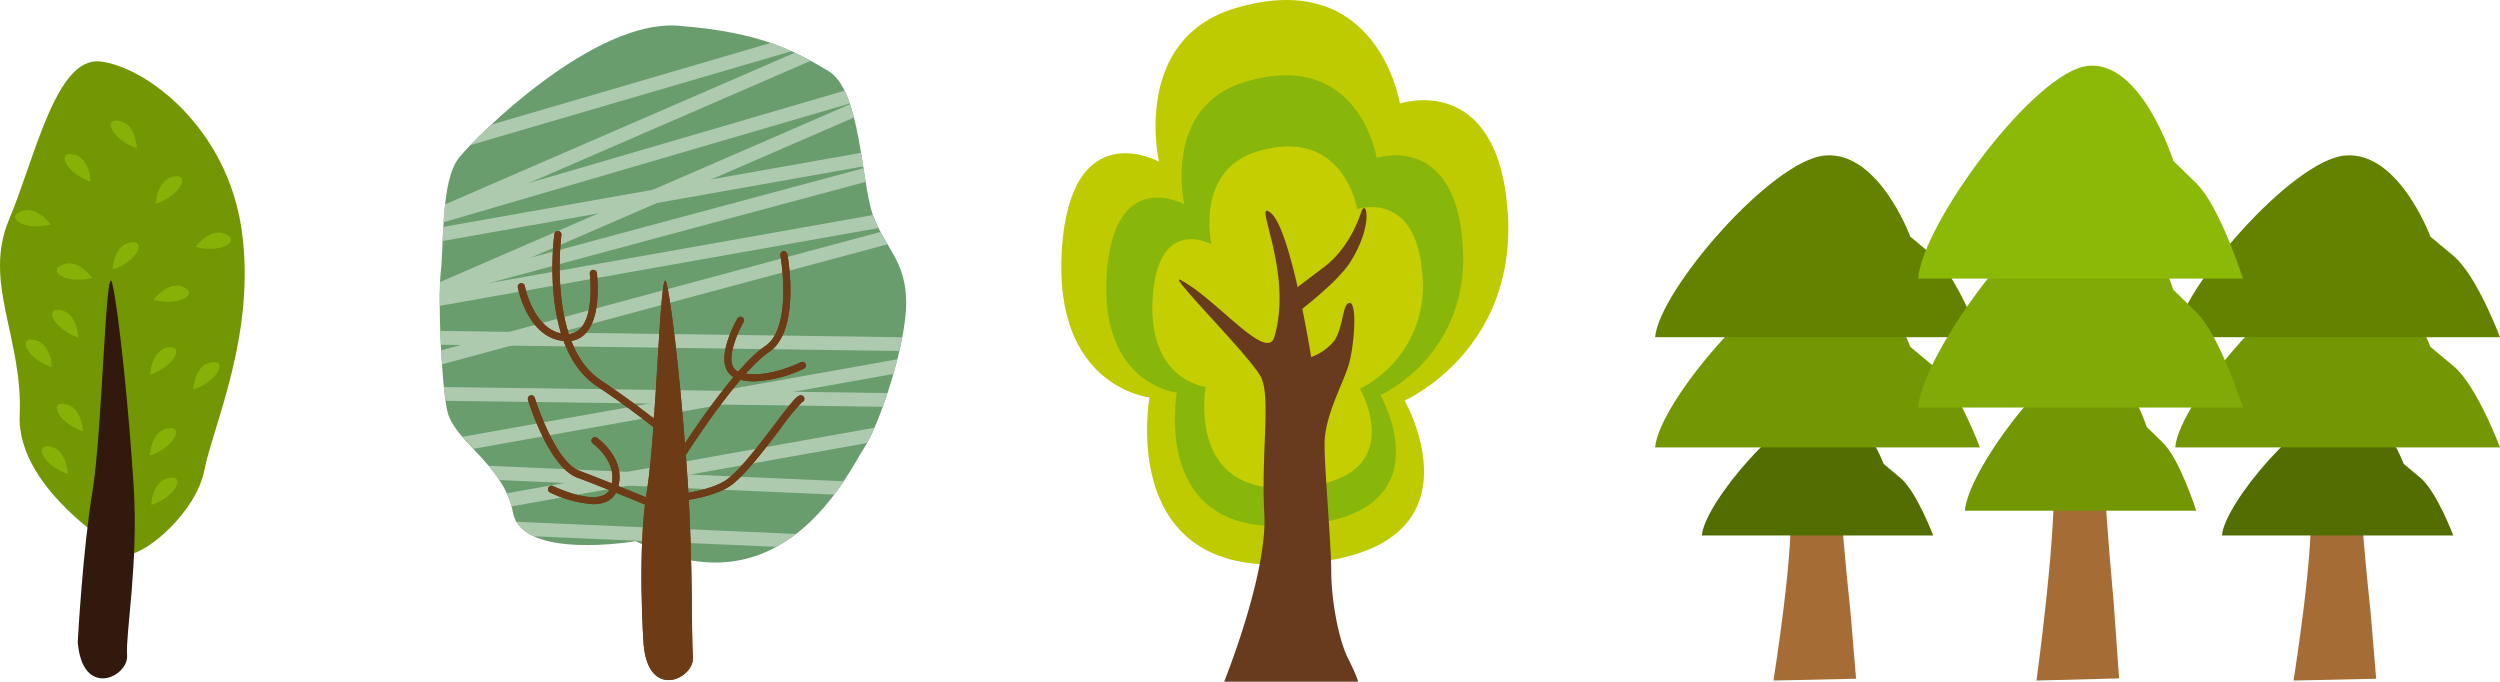 <svg xmlns="http://www.w3.org/2000/svg" width="386.543" height="105.397"><defs><clipPath id="a"><path data-name="パス 131" d="M3228.534 1989.592s-17.606 3.025-19-4.45-9.284-10.963-10.212-15.946-1.392-17.441-.928-21.428 0-13.953 2.785-17.441 20.888-21.428 33.886-20.431 18.1 3.986 23.209 6.976 5.107 17.441 6.963 22.425 5.106 6.976 5.106 13.454-4.178 18.936-6.5 22.424-12.557 26.067-35.309 14.417z" transform="translate(-3198.213 -1909.856)" fill="none"/></clipPath></defs><path data-name="パス 109" d="M177.736 61.449s-4.744 25.841 19.133 25.841c34.839 0 20.307-25.359 20.307-25.359s17.589-7.735 15.925-29.43c-1.652-21.54-16.654-16.494-16.654-16.494S213.079-5.339 190.984 1.27c-16.112 4.819-11.789 23.72-11.789 23.72s-13.7-7.512-15.022 13.7 13.563 22.759 13.563 22.759z" fill="#bdcb00"/><path data-name="パス 110" d="M181.952 60.705s-3.787 20.63 15.275 20.63c27.814 0 16.213-20.246 16.213-20.246s14.041-6.175 12.713-23.5c-1.319-17.2-13.3-13.168-13.3-13.168s-2.689-17.042-20.329-11.765c-12.863 3.848-9.412 18.937-9.412 18.937s-10.935-6-11.993 10.935 10.833 18.177 10.833 18.177z" fill="#89b60b"/><path data-name="パス 111" d="M186.427 59.812s-2.869 15.628 11.571 15.628c21.069 0 12.281-15.336 12.281-15.336a17.76 17.76 0 009.631-17.8c-1-13.027-10.072-9.975-10.072-9.975s-2.036-12.909-15.4-8.912c-9.743 2.915-7.129 14.345-7.129 14.345s-8.284-4.543-9.085 8.283 8.203 13.767 8.203 13.767z" fill="#c5ce00"/><path data-name="パス 112" d="M98.306 83.673s-17.606 3.025-19-4.45-9.284-10.963-10.212-15.946-1.392-17.441-.928-21.428 0-13.953 2.785-17.441S91.839 2.98 104.837 3.977s18.1 3.986 23.209 6.976 5.107 17.441 6.963 22.425 5.106 6.976 5.106 13.454-4.178 18.936-6.5 22.424-12.557 26.067-35.309 14.417z" fill="#699d6e"/><path data-name="パス 113" d="M19.574 85.803S2.535 76.139 3.043 64.186s-5.726-20.534-1.656-30.2S8.639 8.741 15.505 9.504s19.571 10.024 21.86 26.046-4.464 30.408-5.735 37.021-8.887 13.056-12.056 13.232z" fill="#739703"/><path data-name="パス 114" d="M12.02 99.287s.763-14.242 2.289-23.4 2.034-36.368 3.052-32.044 2.543 19.328 3.306 31.281-1.272 22.889-1.017 26.2-6.902 6.828-7.63-2.037z" fill="#32190e"/><path data-name="パス 115" d="M189.275 105.397s6.727-16.627 6.209-25.942 1.035-18.042-.517-21.147-14.72-16.2-12.419-15.007c5.434 2.823 13.318 12.767 14.489 8.8 3.009-10.2-3.622-21.733-.518-19.146s6.209 22.251 6.209 22.251a8.08 8.08 0 003.623-2.587c1.308-2.105 1.2-5.116 2.07-5.692 1.552-1.035 1.035 6.727 0 9.832s-3.622 7.762-3.622 11.9 1.035 15.524 1.035 19.664 1.035 10.349 2.587 13.454 1.552 3.622 1.552 3.622z" fill="#693b1e"/><path data-name="パス 116" d="M210.491 32.693s-1.531 5.392-5.692 8.538l-4.162 3.146-.668 4.443s6.665-4.929 8.8-8.279c3.619-5.692 2.523-9.937 1.722-7.848z" fill="#693b1e"/><g data-name="グループ 46"><path data-name="パス 117" d="M274.207 105.228s3.407-21.153 2.555-27.966-.852-19.163-.852-19.163h9.794s-.852 19.589-.852 22.144 1.278 14.479 1.278 14.479l.852 10.22z" fill="#a56d35"/><path data-name="パス 118" d="M263.135 82.797h35.771s-2.555-6.813-5.11-8.942l-2.555-2.13s-3.469-9.42-9.369-8.942-18.311 14.904-18.737 20.014z" fill="#526e00"/><path data-name="パス 119" d="M255.911 69.171h50.218s-3.587-9.565-7.174-12.554l-3.587-2.989s-4.87-13.224-13.152-12.555-25.707 20.924-26.305 28.098z" fill="#739703"/><path data-name="パス 120" d="M255.911 52.136h50.218s-3.587-9.565-7.174-12.554l-3.587-2.99s-4.87-13.224-13.152-12.554-25.707 20.921-26.305 28.098z" fill="#628200"/></g><g data-name="グループ 47"><path data-name="パス 121" d="M354.62 105.228s3.407-21.153 2.555-27.966-.852-19.163-.852-19.163h9.794s-.852 19.589-.852 22.144 1.277 14.479 1.277 14.479l.852 10.22z" fill="#a56d35"/><path data-name="パス 122" d="M343.549 82.797h35.77s-2.555-6.813-5.109-8.942l-2.555-2.13s-3.469-9.42-9.369-8.942-18.31 14.904-18.737 20.014z" fill="#526e00"/><path data-name="パス 123" d="M336.325 69.171h50.218s-3.586-9.565-7.173-12.554l-3.587-2.989s-4.87-13.224-13.153-12.555-25.707 20.924-26.305 28.098z" fill="#739703"/><path data-name="パス 124" d="M336.325 52.136h50.218s-3.586-9.565-7.173-12.554l-3.587-2.99s-4.87-13.224-13.153-12.554-25.707 20.921-26.305 28.098z" fill="#628200"/></g><g data-name="グループ 48"><path data-name="パス 125" d="M314.876 105.228s3.407-24.763 2.555-32.74-.852-22.434-.852-22.434h9.794s-.852 22.932-.852 25.923 1.277 16.95 1.277 16.95l.852 11.965z" fill="#a56d35"/><path data-name="パス 126" d="M303.805 78.969h35.771s-2.555-7.976-5.11-10.469l-2.555-2.493s-3.469-11.027-9.368-10.469-18.312 17.448-18.738 23.431z" fill="#739703"/><path data-name="パス 127" d="M296.581 63.016h50.218s-3.587-11.2-7.174-14.7l-3.587-3.5s-4.87-15.481-13.152-14.7-25.707 24.501-26.305 32.9z" fill="#81aa06"/><path data-name="パス 128" d="M296.581 43.077h50.218s-3.587-11.2-7.174-14.7l-3.587-3.5s-4.87-15.481-13.152-14.7-25.707 24.5-26.305 32.9z" fill="#8cb808"/></g><g data-name="グループ 50"><g data-name="グループ 49" clip-path="url(#a)" fill="none" stroke="#aecaae" stroke-miterlimit="10" stroke-width="2.126" transform="translate(67.985 3.937)"><path data-name="パス 129" d="M-14.84 23.115L73.646-2.758l-85.9 37.257L92.79 15.87S-27.261 47.953-25.71 47.953s114.359 1.552 114.359 1.552L-15.878 68.133l83.312 3.622"/><path data-name="パス 130" d="M-8.12 31.871L80.366 5.998l-85.9 37.257L99.511 24.626S-20.54 56.709-18.989 56.709 95.37 58.261 95.37 58.261L-9.157 76.89l83.311 3.622"/></g></g><path data-name="パス 132" d="M99.509 99.556s-1.013-14.511.512-23.667 2.034-36.368 3.052-32.044 2.543 19.328 3.306 31.281.5 23.158.759 26.464-6.899 6.831-7.629-2.034z" fill="#6d3c17"/><path data-name="パス 133" d="M106.088 70.287l-.481-.439A129.07 129.07 0 0092.213 59.66c-8.762-5.912-6.591-22.759-6.494-23.473a.55.55 0 011.09.147c-.023.168-2.176 16.883 6.02 22.413a137.818 137.818 0 0113.036 9.86c1.6-2.443 8.2-12.26 12.422-15.075 4.342-2.895 2.391-13.933 2.371-14.044a.55.55 0 011.083-.2c.087.483 2.093 11.865-2.844 15.156-4.544 3.03-12.378 15.17-12.457 15.292z" fill="#6d3c17"/><path data-name="パス 134" d="M99.675 77.995l-.108-.045c-.062-.026-6.273-2.59-10.356-4.121-4.343-1.628-7.447-11.573-7.577-12a.55.55 0 011.052-.323c.03.1 3.072 9.85 6.912 11.29 3.8 1.425 9.426 3.737 10.28 4.089 1.067-.04 9.26-.419 12.493-2.728 2.049-1.464 5.2-5.618 7.5-8.651 2.416-3.186 3.244-4.229 3.814-4.371a.55.55 0 01.307 1.056 34.006 34.006 0 00-3.244 3.979c-2.472 3.262-5.549 7.321-7.735 8.882-3.716 2.655-12.831 2.926-13.217 2.937z" fill="#6d3c17"/><path data-name="パス 135" d="M87.684 52.742h-.147c-5.847-.173-7.407-7.973-7.47-8.305a.55.55 0 011.081-.207c.014.073 1.458 7.266 6.422 7.413a2.729 2.729 0 002.222-.906c2.142-2.362 1.4-8.343 1.4-8.4a.55.55 0 011.091-.14c.034.266.807 6.548-1.672 9.282a3.786 3.786 0 01-2.927 1.263z" fill="#6d3c17"/><path data-name="パス 136" d="M116.612 58.969a8.489 8.489 0 01-2.463-.336 2.8 2.8 0 01-1.9-1.695c-1.077-2.733 1.656-7.5 1.773-7.7a.55.55 0 01.952.551c-.722 1.247-2.435 4.89-1.7 6.749a1.725 1.725 0 001.192 1.045c3.819 1.158 9.3-1.548 9.36-1.575a.55.55 0 11.492.984 19.875 19.875 0 01-7.706 1.977z" fill="#6d3c17"/><path data-name="パス 137" d="M91.696 77.954a18.126 18.126 0 01-6.674-1.818.55.55 0 01.487-.986c.052.025 5.153 2.515 7.724 1.448a2.028 2.028 0 001.2-1.293c1.29-3.8-2.718-6.687-2.758-6.716a.55.55 0 11.635-.9c.193.136 4.716 3.394 3.166 7.968a3.112 3.112 0 01-1.822 1.956 5.131 5.131 0 01-1.958.341z" fill="#6d3c17"/><g data-name="グループ 51" fill="#6d3c17"><path data-name="パス 138" d="M99.509 99.557s-1.013-14.511.512-23.667 2.034-36.368 3.052-32.044 2.543 19.328 3.306 31.281.5 23.158.759 26.464-6.899 6.831-7.629-2.034z"/><path data-name="パス 139" d="M106.088 70.287l-.481-.439A129.07 129.07 0 0092.213 59.66c-8.762-5.912-6.591-22.759-6.494-23.473a.55.55 0 011.09.147c-.023.168-2.176 16.883 6.02 22.413a137.818 137.818 0 0113.036 9.86c1.6-2.443 8.2-12.26 12.422-15.075 4.342-2.895 2.391-13.933 2.371-14.044a.55.55 0 011.083-.2c.087.483 2.093 11.865-2.844 15.156-4.544 3.03-12.378 15.17-12.457 15.292z"/><path data-name="パス 140" d="M99.675 77.996l-.108-.045c-.062-.026-6.273-2.59-10.356-4.121-4.343-1.628-7.447-11.573-7.577-12a.55.55 0 011.052-.323c.03.1 3.072 9.85 6.912 11.29 3.8 1.425 9.426 3.737 10.28 4.089 1.067-.04 9.26-.419 12.493-2.728 2.049-1.464 5.2-5.618 7.5-8.651 2.416-3.186 3.244-4.229 3.814-4.371a.55.55 0 01.307 1.056 34.006 34.006 0 00-3.244 3.979c-2.472 3.262-5.549 7.321-7.735 8.882-3.716 2.655-12.831 2.926-13.217 2.937z"/><path data-name="パス 141" d="M87.683 52.743h-.147c-5.847-.173-7.407-7.973-7.47-8.305a.55.55 0 011.081-.207c.014.073 1.458 7.266 6.422 7.413a2.729 2.729 0 002.222-.906c2.142-2.362 1.4-8.343 1.4-8.4a.55.55 0 011.091-.14c.034.266.807 6.548-1.672 9.282a3.786 3.786 0 01-2.927 1.263z"/><path data-name="パス 142" d="M116.612 58.969a8.489 8.489 0 01-2.463-.336 2.8 2.8 0 01-1.9-1.695c-1.077-2.733 1.656-7.5 1.773-7.7a.55.55 0 01.952.551c-.722 1.247-2.435 4.89-1.7 6.749a1.725 1.725 0 001.192 1.045c3.819 1.158 9.3-1.548 9.36-1.575a.55.55 0 11.492.984 19.875 19.875 0 01-7.706 1.977z"/><path data-name="パス 143" d="M91.695 77.954a18.126 18.126 0 01-6.674-1.818.55.55 0 01.487-.986c.052.025 5.153 2.515 7.724 1.448a2.028 2.028 0 001.2-1.293c1.29-3.8-2.718-6.687-2.758-6.716a.55.55 0 11.635-.9c.193.136 4.716 3.394 3.166 7.968a3.112 3.112 0 01-1.822 1.956 5.131 5.131 0 01-1.958.341z"/></g><path data-name="パス 144" d="M24.113 31.499s.124-3.712 2.722-4.207 1.238 2.846-2.722 4.207z" fill="#87b107"/><path data-name="パス 145" d="M23.756 46.375s2.156-3.025 4.595-2-.543 3.056-4.595 2z" fill="#87b107"/><path data-name="パス 146" d="M23.209 57.938s.124-3.712 2.722-4.207 1.238 2.846-2.722 4.207z" fill="#87b107"/><path data-name="パス 147" d="M17.398 41.702s.124-3.712 2.723-4.207 1.24 2.846-2.723 4.207z" fill="#87b107"/><path data-name="パス 148" d="M29.884 60.242s.124-3.712 2.723-4.207 1.237 2.846-2.723 4.207z" fill="#87b107"/><path data-name="パス 149" d="M30.244 38.18s2.156-3.024 4.595-2-.54 3.056-4.595 2z" fill="#87b107"/><path data-name="パス 150" d="M23.378 78.095s.124-3.712 2.722-4.207 1.238 2.846-2.722 4.207z" fill="#87b107"/><path data-name="パス 151" d="M23.172 70.445s.124-3.712 2.722-4.207 1.238 2.846-2.722 4.207z" fill="#87b107"/><path data-name="パス 152" d="M14.011 28.094s-.093-3.714-2.687-4.23-1.261 2.835 2.687 4.23z" fill="#87b107"/><path data-name="パス 153" d="M14.244 42.968s-2.13-3.042-4.578-2.038.517 3.064 4.578 2.038z" fill="#87b107"/><path data-name="パス 154" d="M12.087 52.185s-.093-3.713-2.687-4.23-1.261 2.836 2.687 4.23z" fill="#87b107"/><path data-name="パス 155" d="M21.152 22.923s-.092-3.713-2.687-4.229-1.261 2.835 2.687 4.229z" fill="#87b107"/><path data-name="パス 156" d="M8 56.787s-.092-3.713-2.687-4.23S4.051 55.393 8 56.787z" fill="#87b107"/><path data-name="パス 157" d="M7.824 34.722s-2.13-3.042-4.578-2.038.518 3.061 4.578 2.038z" fill="#87b107"/><path data-name="パス 158" d="M10.476 73.292s-.092-3.713-2.687-4.23-1.261 2.836 2.687 4.23z" fill="#87b107"/><path data-name="パス 159" d="M12.805 66.695s-.093-3.713-2.687-4.23-1.261 2.836 2.687 4.23z" fill="#87b107"/></svg>